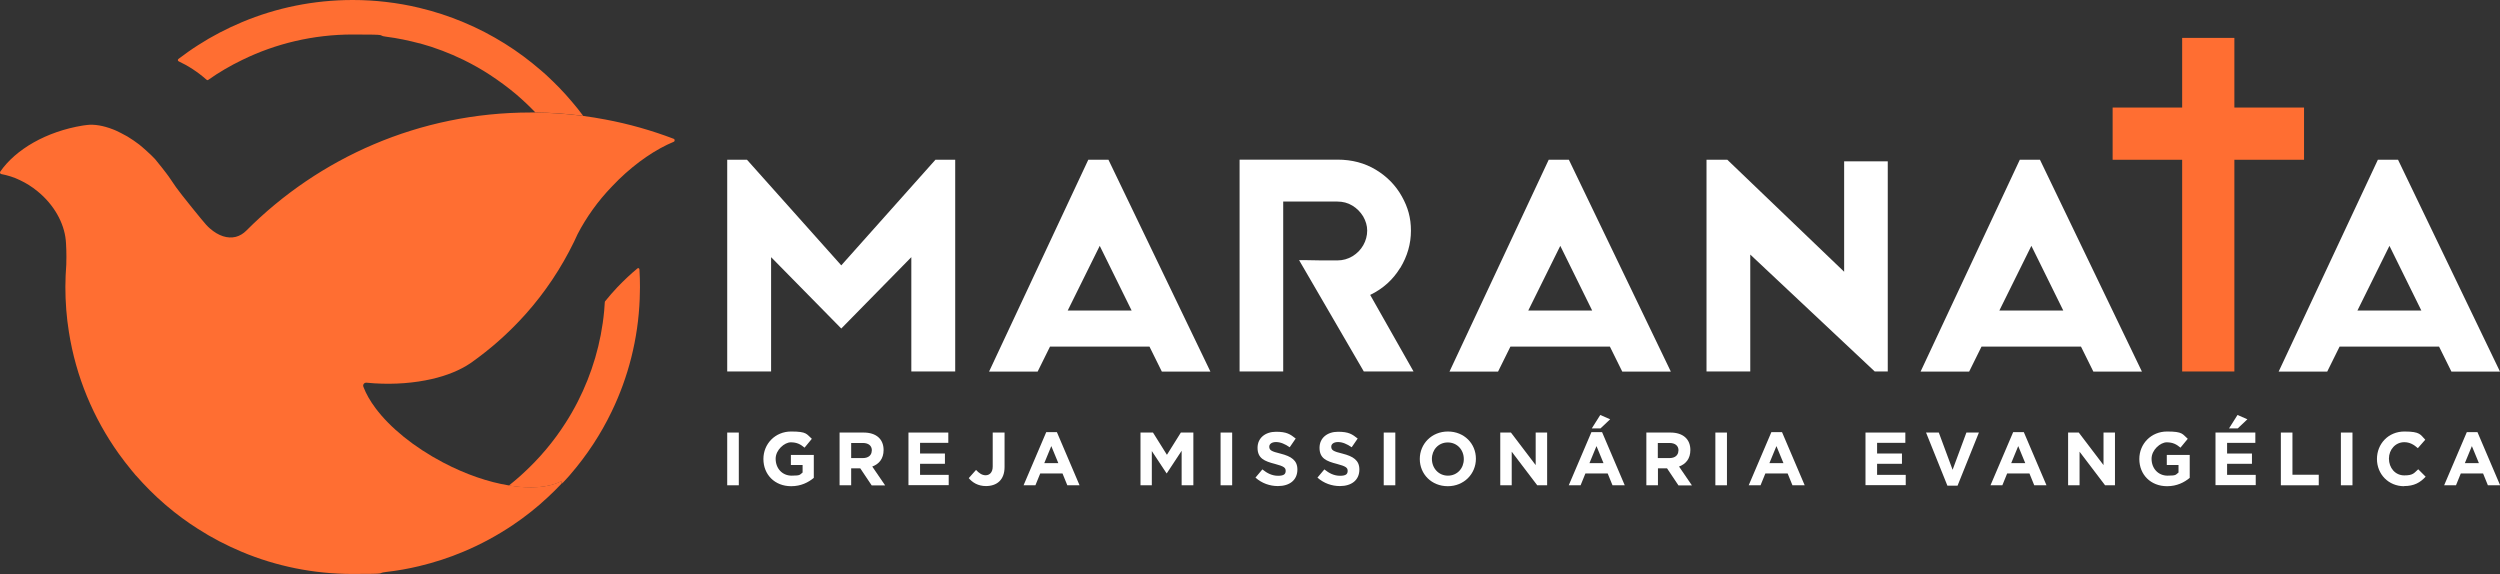 <?xml version="1.0" encoding="UTF-8"?>
<svg id="Layer_1" xmlns="http://www.w3.org/2000/svg" version="1.1" viewBox="0 0 1920 441">
  <rect x="0" y="0" width="1920" height="441" fill="#333333" stroke="none"/>
  <!-- Generator: Adobe Illustrator 29.1.0, SVG Export Plug-In . SVG Version: 2.1.0 Build 142)  -->
  <defs>
    <style>
      .st0 {
        fill: #fff;
      }

      .st1 {
        fill: #ff6e32;
      }
    </style>
  </defs>
  <g>
    <g>
      <path class="st0" d="M558.5,372.7v-40.5h8.9v40.5h-8.9Z"/>
      <path class="st0" d="M607.6,373.4c-12.6,0-21.3-8.9-21.3-20.9h0c0-11.6,9-21.1,21.3-21.1s11.7,2,15.9,5.6l-5.6,6.8c-3.1-2.6-5.9-4.1-10.6-4.1s-11.6,5.7-11.6,12.6h0c0,7.5,5.1,13,12.3,13s6.1-.8,8.4-2.4v-5.8h-9v-7.7h17.6v17.6c-4.2,3.5-9.9,6.4-17.3,6.4h0Z"/>
      <path class="st0" d="M669.4,372.7l-8.7-13h-7v13h-8.9v-40.5h18.5c9.6,0,15.3,5,15.3,13.4h0c0,6.7-3.5,10.8-8.7,12.7l9.9,14.5h-10.4ZM669.6,346c0-3.8-2.7-5.8-7-5.8h-8.9v11.6h9c4.3,0,6.8-2.3,6.8-5.7h0c0-.1,0-.1,0-.1Z"/>
      <path class="st0" d="M697.7,372.7v-40.5h30.6v7.9h-21.7v8.2h19.1v7.9h-19.1v8.5h22v7.9h-30.9Z"/>
      <path class="st0" d="M757.3,373.3c-6.3,0-10.5-2.8-13.3-6.1l5.6-6.3c2.3,2.5,4.6,4.1,7.4,4.1s5.4-2,5.4-6.7v-26.1h9.1v26.5c0,9.8-5.8,14.6-14.4,14.6h0Z"/>
      <path class="st0" d="M819.7,372.7l-3.7-9.1h-17.1l-3.7,9.1h-9.1l17.4-40.8h8.2l17.4,40.8h-9.3ZM807.4,342.6l-5.4,13.1h10.8l-5.4-13.1h0Z"/>
      <path class="st0" d="M907.5,372.7v-26.5l-11.4,17.3h-.2l-11.3-17.1v26.3h-8.7v-40.5h9.6l10.7,17.1,10.7-17.1h9.6v40.5h-8.9Z"/>
      <path class="st0" d="M937.4,372.7v-40.5h8.9v40.5h-8.9Z"/>
      <path class="st0" d="M981.4,373.3c-6.1,0-12.3-2.1-17.2-6.5l5.3-6.3c3.7,3,7.5,4.9,12.1,4.9s5.8-1.4,5.8-3.8h0c0-2.4-1.4-3.5-8.2-5.3-8.2-2.1-13.4-4.3-13.4-12.4h0c0-7.5,5.9-12.3,14.2-12.3s10.9,1.9,15.1,5.2l-4.6,6.7c-3.6-2.5-7.1-4-10.5-4s-5.2,1.6-5.2,3.5h0c0,2.8,1.7,3.7,8.7,5.4,8.2,2.1,12.9,5.1,12.9,12.2h0c0,8.2-6.1,12.7-14.9,12.7h0Z"/>
      <path class="st0" d="M1029,373.3c-6.1,0-12.3-2.1-17.2-6.5l5.3-6.3c3.7,3,7.5,4.9,12.1,4.9s5.8-1.4,5.8-3.8h0c0-2.4-1.4-3.5-8.2-5.3-8.2-2.1-13.4-4.3-13.4-12.4h0c0-7.5,5.9-12.3,14.2-12.3s10.9,1.9,15.1,5.2l-4.6,6.7c-3.6-2.5-7.1-4-10.5-4s-5.2,1.6-5.2,3.5h0c0,2.8,1.7,3.7,8.7,5.4,8.2,2.1,12.9,5.1,12.9,12.2h0c0,8.2-6.1,12.7-14.9,12.7h0Z"/>
      <path class="st0" d="M1062.7,372.7v-40.5h8.9v40.5h-8.9Z"/>
      <path class="st0" d="M1111.9,373.4c-12.5,0-21.5-9.3-21.5-20.9h0c0-11.6,9.1-21.1,21.6-21.1s21.5,9.3,21.5,20.9h0c0,11.6-9.1,21.1-21.6,21.1ZM1124.2,352.5c0-7-5.1-12.7-12.3-12.7s-12.2,5.7-12.2,12.6h0c0,7.1,5.1,12.9,12.3,12.9s12.2-5.7,12.2-12.6h0c0-.1,0-.1,0-.1Z"/>
      <path class="st0" d="M1180.6,372.7l-19.6-25.8v25.8h-8.8v-40.5h8.2l19,25v-25h8.8v40.5h-7.6,0Z"/>
      <path class="st0" d="M1238.4,372.7l-3.7-9.1h-17.1l-3.7,9.1h-9.1l17.4-40.8h8.2l17.4,40.8h-9.3ZM1226.1,342.6l-5.4,13.1h10.8l-5.4-13.1h0ZM1222.5,329l6.5-10.3,7.6,3.3-7.4,7h-6.7Z"/>
      <path class="st0" d="M1289,372.7l-8.7-13h-7v13h-8.9v-40.5h18.5c9.6,0,15.3,5,15.3,13.4h0c0,6.7-3.5,10.8-8.7,12.7l9.9,14.5h-10.4ZM1289.1,346c0-3.8-2.7-5.8-7-5.8h-8.9v11.6h9c4.3,0,6.8-2.3,6.8-5.7h0c0-.1,0-.1,0-.1Z"/>
      <path class="st0" d="M1317.4,372.7v-40.5h8.9v40.5h-8.9Z"/>
      <path class="st0" d="M1376.6,372.7l-3.7-9.1h-17.1l-3.7,9.1h-9.1l17.4-40.8h8.2l17.4,40.8h-9.3ZM1364.3,342.6l-5.4,13.1h10.8l-5.4-13.1h0Z"/>
      <path class="st0" d="M1432.7,372.7v-40.5h30.6v7.9h-21.7v8.2h19.1v7.9h-19.1v8.5h22v7.9h-30.9,0Z"/>
      <path class="st0" d="M1503.5,373h-7.9l-16.4-40.8h9.8l10.6,28.6,10.6-28.6h9.6l-16.4,40.8h0Z"/>
      <path class="st0" d="M1562.3,372.7l-3.7-9.1h-17.1l-3.7,9.1h-9.1l17.4-40.8h8.2l17.4,40.8h-9.3ZM1550,342.6l-5.4,13.1h10.8l-5.4-13.1h0Z"/>
      <path class="st0" d="M1616.7,372.7l-19.6-25.8v25.8h-8.8v-40.5h8.2l19,25v-25h8.8v40.5h-7.6,0Z"/>
      <path class="st0" d="M1664.3,373.4c-12.6,0-21.3-8.9-21.3-20.9h0c0-11.6,9-21.1,21.3-21.1s11.7,2,15.9,5.6l-5.6,6.8c-3.1-2.6-5.9-4.1-10.6-4.1s-11.6,5.7-11.6,12.6h0c0,7.5,5.1,13,12.3,13s6.1-.8,8.4-2.4v-5.8h-9v-7.7h17.6v17.6c-4.2,3.5-9.9,6.4-17.3,6.4h0Z"/>
      <path class="st0" d="M1701.5,372.7v-40.5h30.6v7.9h-21.7v8.2h19.1v7.9h-19.1v8.5h22v7.9h-30.9,0ZM1711.9,329l6.5-10.3,7.6,3.3-7.4,7h-6.7Z"/>
      <path class="st0" d="M1751.7,372.7v-40.5h8.9v32.4h20.2v8.1h-29.1Z"/>
      <path class="st0" d="M1797.8,372.7v-40.5h8.9v40.5h-8.9Z"/>
      <path class="st0" d="M1846.3,373.4c-11.9,0-20.8-9.2-20.8-20.9h0c0-11.6,8.7-21.1,21.1-21.1s12.2,2.5,16,6.3l-5.7,6.5c-3.1-2.8-6.3-4.6-10.4-4.6-6.8,0-11.8,5.7-11.8,12.6h0c0,7.1,4.8,12.9,11.8,12.9s7.5-1.9,10.7-4.7l5.7,5.7c-4.2,4.5-8.8,7.2-16.6,7.2h0Z"/>
      <path class="st0" d="M1910.7,372.7l-3.7-9.1h-17.1l-3.7,9.1h-9.1l17.4-40.8h8.2l17.4,40.8h-9.3ZM1898.4,342.6l-5.4,13.1h10.8l-5.4-13.1h0Z"/>
    </g>
    <g>
      <path class="st0" d="M1075.4,205.8c5.5-9.1,8.2-18.6,8.2-28.6s-2.3-18-7-26.4c-4.7-8.4-11.3-15.2-19.9-20.4-8.6-5.2-18.4-7.8-29.5-7.8h-75.2v162.7h33.5v-130.5h41.6c4.2,0,8.1,1,11.5,3.1,3.5,2.1,6.2,4.9,8.3,8.3,2,3.5,3.1,7.1,3.1,10.9s-1,7.7-3,11.2-4.7,6.3-8.3,8.5c-3.5,2.1-7.4,3.2-11.6,3.2-10.5,0-18.3,0-23.6-.2h-5.8l49.7,85.5h38.2l-33.3-58.8c9.9-4.8,17.5-11.7,23-20.7h0Z"/>
      <polygon class="st1" points="1769.5 82.6 1716 82.6 1716 29.1 1675.9 29.1 1675.9 82.6 1622.5 82.6 1622.5 122.7 1675.9 122.7 1675.9 285.3 1716 285.3 1716 122.7 1769.5 122.7 1769.5 82.6"/>
      <polygon class="st0" points="718.4 122.7 646.1 203.8 573.7 122.7 558.5 122.7 558.5 285.3 592.2 285.3 592.2 197.5 646.1 252.3 699.9 197.5 699.9 285.3 733.6 285.3 733.6 122.7 718.4 122.7"/>
      <path class="st0" d="M835.8,122.7l-76.2,162.7h37.3l9.5-19.2h76.4l9.5,19.2h37.3l-78.3-162.7h-15.5ZM820,238.5l24.6-49.7,24.5,49.7h-49.1Z"/>
      <path class="st0" d="M1189.4,122.7l-76.2,162.7h37.3l9.5-19.2h76.4l9.5,19.2h37.3l-78.3-162.7h-15.5ZM1173.7,238.5l24.6-49.7,24.5,49.7h-49.1Z"/>
      <path class="st0" d="M1551.2,122.7l-76.2,162.7h37.3l9.5-19.2h76.4l9.5,19.2h37.3l-78.3-162.7h-15.5ZM1535.5,238.5l24.6-49.7,24.5,49.7h-49.1Z"/>
      <path class="st0" d="M1826.2,122.7l-76.2,162.7h37.3l9.5-19.2h76.4l9.5,19.2h37.3l-78.3-162.7h-15.5ZM1810.5,238.5l24.6-49.7,24.5,49.7h-49.1Z"/>
      <polygon class="st0" points="1449.8 285.3 1449.8 123.9 1416.3 123.9 1416.3 208.7 1326.6 122.7 1310.6 122.7 1310.6 285.3 1344.2 285.3 1344.2 195.5 1439.8 285.3 1449.8 285.3"/>
    </g>
  </g>
  <g>
    <path class="st1" d="M430.8,369.8c-.1,0-.3,0-.4,0h0c-9.5,4.7-23.4,5.7-39.6,3-15.5-2.5-33-8.4-50.5-17.6-22.6-11.9-40.8-26.9-51.8-41.6-4.2-5.6-7.4-11.2-9.4-16.5-.1-.3-.2-.6-.2-.9,0-1.3,1-2.3,2.3-2.3s.2,0,.2,0h0c2,.2,4.1.3,6.1.5,15.9,1,31-.3,44.1-3.3,11.8-2.7,21.9-6.9,29.6-12.1.5-.3,1-.7,1.4-1,0,0,3.5-2.6,5.2-3.8,13.1-9.8,25.2-21,36.1-33.2,14.7-16.5,27.1-35.1,36.9-55.2h0c.9-2,1.8-4,2.8-6,3.2-6.2,7.1-12.6,11.7-19,4.3-6,9.2-11.9,14.7-17.6,1.7-1.8,3.5-3.6,5.2-5.3,13.8-13.4,28.7-23.4,42.2-29,1-.4,1-1.9,0-2.3-16.8-6.4-34.3-11.4-52.4-14.8-5.7-1.1-11.5-2-17.3-2.8-12.1-1.6-24.4-2.4-36.9-2.6-1.1,0-2.2,0-3.3,0-85.3,0-162.5,34.7-218.3,90.7,0,0,0,0,0,0-2.3,2.3-5,4-8.1,4.8-6.4,1.6-13.3-.8-19.6-6.2-1.1-.9-2.2-2-3.2-3.1-2-2.1-19.7-23.9-23.1-28.8-2-2.9-5.3-7.7-5.6-8.2-1.1-1.7-10.1-13.1-10.5-13.4-1.8-1.9-4.3-4.4-7.3-7-.7-.6-1.5-1.3-2.5-2.2-.7-.6-1.6-1.3-2.4-2-.2-.2-.5-.4-.7-.5-2.4-1.8-4.8-3.5-7.3-5-.4-.2-.7-.4-1.1-.7-.4-.2-.8-.5-1.3-.7-2.6-1.5-5-2.6-6.8-3.5,0,0,0,0,0,0-.6-.3-1.2-.5-1.8-.8-.5-.2-.9-.4-1.3-.5-7.2-2.8-14.1-4-19.8-3.3,0,0-2,.3-3.1.4C35.4,101,12,114.8.2,131.8c-.5.7,0,1.8.8,1.9,4.8.9,9.7,2.4,14.4,4.7,4.6,2.2,9.2,5,13.4,8.5,12.8,10.4,20.4,24.4,21.7,37.5h0c0,.9.2,1.7.2,2.6.2,3.3.3,6.7.3,10.1s0,4.1-.1,6.1h0c-.4,5.7-.7,11.4-.7,17.2,0,11.7.9,23.3,2.7,34.5,5.4,34.4,18.8,66.2,38.2,93.4,3.2,4.4,6.5,8.8,10,13,1,1.2,2.1,2.5,3.1,3.7.1.1.2.3.4.4,6.8,7.7,14,15,21.8,21.7.7.6,1.4,1.2,2,1.7,7.4,6.3,15.3,12.1,23.5,17.3,10.7,6.9,22.1,12.8,34,17.8,26.1,10.9,54.8,16.9,84.8,16.9s17.2-.5,25.7-1.5c8.7-1,17.2-2.5,25.5-4.5,11.7-2.8,23.1-6.5,34-11.1,13.4-5.6,26.1-12.5,38-20.5,9.5-6.4,18.5-13.5,26.8-21.3,3.7-3.4,7.2-6.9,10.6-10.5,0,0,0,0,0-.1.2-.2.2-.4.2-.6,0-.6-.5-1-1-1h0Z"/>
    <path class="st1" d="M491,206.7c0-.7-.8-1-1.4-.6-5.2,4.3-10.3,9.1-15.3,14.3-3.4,3.6-6.6,7.3-9.6,11-.1.1-.2.3-.2.5-.1,2.3-.3,4.6-.5,6.9-2.3,24.8-9.4,48.3-20.2,69.5-2.9,5.7-6.1,11.3-9.6,16.7-9,14.1-19.9,27-32.2,38.3-.8.7-1.5,1.4-2.3,2.1-2.9,2.6-5.9,5.1-8.9,7.5,16.1,2.7,30.1,1.7,39.6-3h0c.1,0,.3,0,.4,0,.6,0,1,.4,1,1s0,.5-.2.6c1.9-2,3.7-4,5.5-6,.4-.4.7-.8,1.1-1.3,12.5-14.5,23.2-30.7,31.6-48.2,12.7-26.3,20.3-55.6,21.5-86.4.1-3,.2-6,.2-9,0-4.6-.1-9.2-.4-13.7h0Z"/>
    <path class="st1" d="M411,86.4c12.5.1,24.8,1,36.9,2.6-2.7-3.7-5.6-7.3-8.6-10.8-6.1-7.3-12.8-14.1-19.8-20.6-1.3-1.2-2.7-2.4-4.1-3.6-8.7-7.5-17.9-14.4-27.7-20.5-10.1-6.3-20.6-11.8-31.7-16.4-10.9-4.6-22.3-8.3-34-11.1-8.3-2-16.8-3.5-25.5-4.5C288.2.5,279.6,0,270.9,0,240.8,0,212.2,6,186.1,16.9c-11.9,5-23.3,10.9-34,17.8-5.2,3.3-10.2,6.9-15.1,10.6-.6.5-.5,1.5.2,1.8,7.1,3.3,14.5,8,21.5,14.2.4.3.9.4,1.3,0,8.2-5.8,17-10.9,26.1-15.3,25.6-12.5,54.4-19.5,84.8-19.5s17.3.6,25.7,1.7c8.7,1.1,17.2,2.9,25.5,5.1.1,0,.2,0,.3,0,11.7,3.2,22.9,7.5,33.6,12.7,7.1,3.5,13.9,7.3,20.4,11.6,7,4.6,13.8,9.6,20.2,15,5,4.3,9.8,8.8,14.4,13.6h0Z"/>
  </g>
</svg>